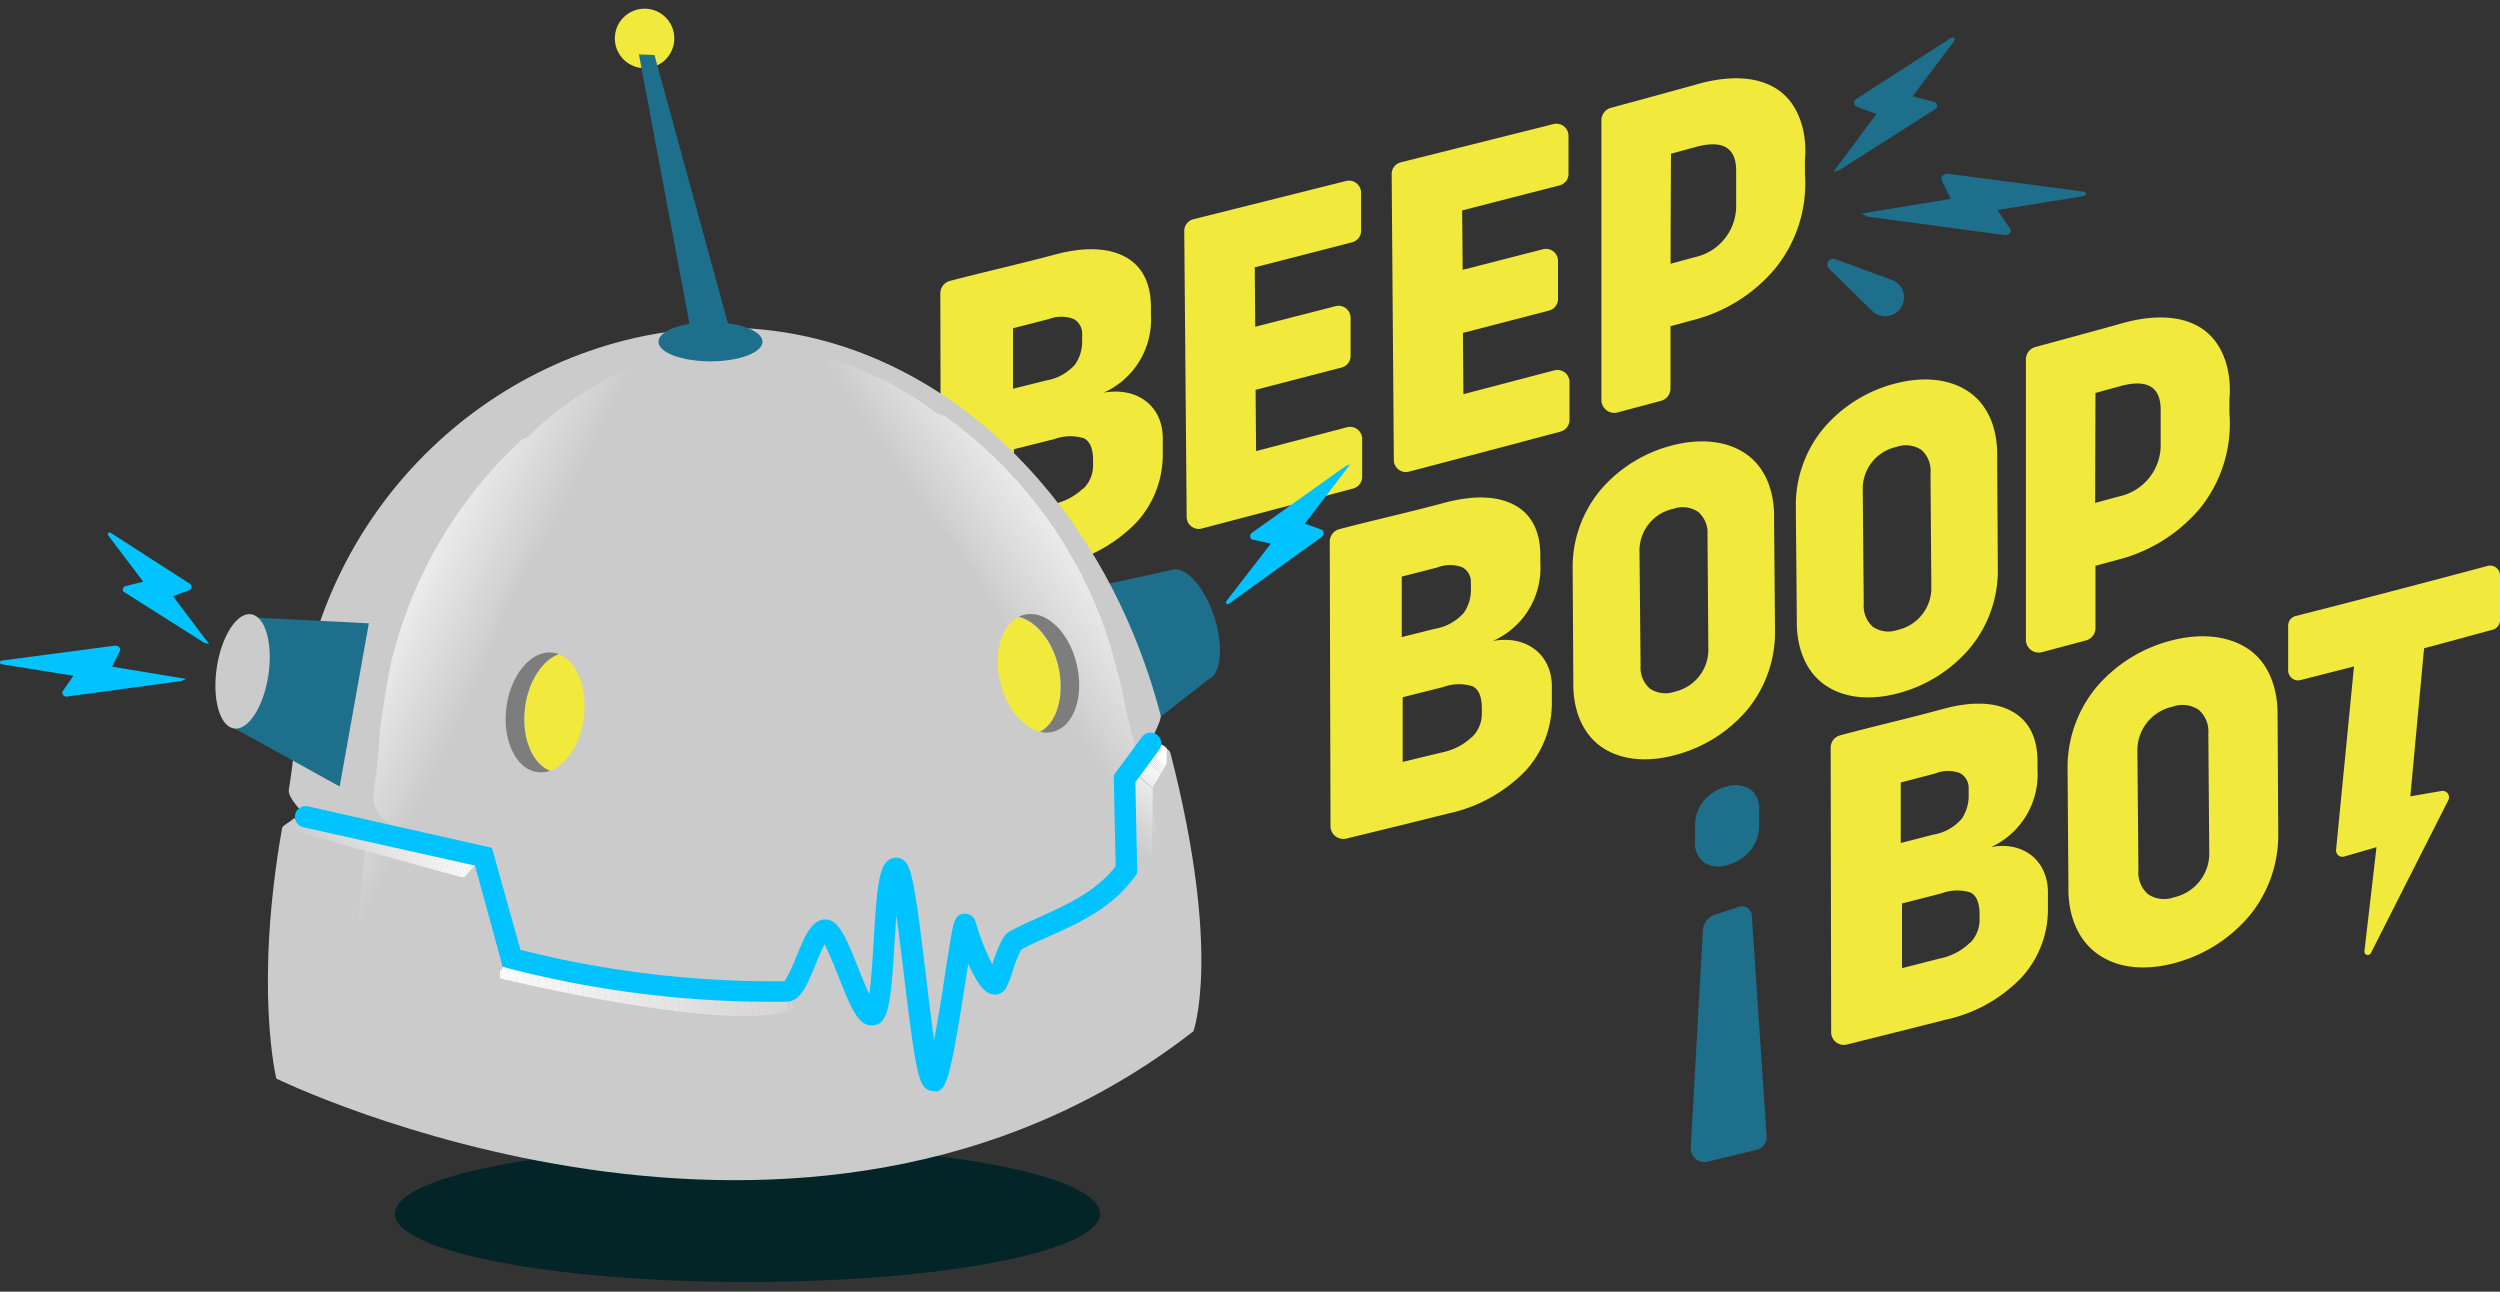<svg id="Layer_1" data-name="Layer 1" xmlns="http://www.w3.org/2000/svg" xmlns:xlink="http://www.w3.org/1999/xlink" viewBox="0 0 300 155"><rect x="0" y="0" width="300" height="155" fill="#333333" stroke="none"/><defs><style>.cls-1{fill:none;}.cls-2{fill:#f1ea3c;}.cls-3{fill:#1d6f8c;}.cls-4{fill:#032528;}.cls-5{fill:#00c3ff;}.cls-6{fill:#cacbca;}.cls-7{clip-path:url(#clip-path);}.cls-8{fill:#d2d3d2;}.cls-9{fill:#d1d2d1;}.cls-10{fill:#d0d1d0;}.cls-11{clip-path:url(#clip-path-2);}.cls-12{fill:#fff;}.cls-13{fill:#fefefe;}.cls-14{fill:#fdfdfd;}.cls-15{fill:#fcfcfc;}.cls-16{fill:#fbfbfb;}.cls-17{fill:#fafafa;}.cls-18{fill:#f9f9f9;}.cls-19{fill:#f8f8f8;}.cls-20{fill:#f7f7f7;}.cls-21{fill:#f6f6f6;}.cls-22{fill:#f5f5f5;}.cls-23{fill:#f4f4f4;}.cls-24{fill:#f3f3f3;}.cls-25{fill:#f2f2f2;}.cls-26{fill:#f1f1f1;}.cls-27{fill:#f0f0f0;}.cls-28{fill:#efefef;}.cls-29{fill:#eee;}.cls-30{fill:#ededed;}.cls-31{fill:#ececec;}.cls-32{fill:#ebebeb;}.cls-33{fill:#eaeaea;}.cls-34{fill:#e9e9e9;}.cls-35{fill:#e8e8e8;}.cls-36{fill:#e7e7e7;}.cls-37{fill:#e6e6e6;}.cls-38{fill:#e5e5e5;}.cls-39{fill:#e3e4e3;}.cls-40{fill:#e2e3e2;}.cls-41{fill:#e1e2e1;}.cls-42{fill:#e0e1e0;}.cls-43{fill:#dfe0df;}.cls-44{fill:#dedfde;}.cls-45{fill:#dddedd;}.cls-46{fill:#dcdddc;}.cls-47{fill:#dbdcdb;}.cls-48{fill:#dadbda;}.cls-49{fill:#d9dad9;}.cls-50{fill:#d8d9d8;}.cls-51{fill:#d7d8d7;}.cls-52{fill:#d6d7d6;}.cls-53{fill:#d5d6d5;}.cls-54{fill:#d4d5d4;}.cls-55{fill:#d3d4d3;}.cls-56{fill:#cfd0cf;}.cls-57{fill:#cecfce;}.cls-58{fill:#cdcecd;}.cls-59{fill:#cccdcc;}.cls-60{fill:#cbcccb;}.cls-61{clip-path:url(#clip-path-3);}.cls-62{clip-path:url(#clip-path-4);}.cls-63{fill:#7d7d7d;}.cls-64{clip-path:url(#clip-path-5);}.cls-65{clip-path:url(#clip-path-6);}.cls-66{clip-path:url(#clip-path-7);}</style><clipPath id="clip-path"><path class="cls-1" d="M46.85,98.85c-.14-.13-.77.34,0,0Z"/></clipPath><clipPath id="clip-path-2"><path class="cls-1" d="M79.79,45.45l-.17.07-4.19-1.33a41.74,41.74,0,0,0-12,8.15c-.22.23-.68.25-.9.48A53.65,53.65,0,0,0,47,79.2c-.61,2.75-1,5.5-1.39,8.24-.16,2.51-.33,4.79-.73,7.31a3.75,3.75,0,0,0,1.95,4.1,4.07,4.07,0,0,1-1.6.68c-1.36.49-1.31,2.08-1.51,3.23-.16,2.51-.56,4.8-.73,7.31-.05,6.84-.34,13.68,1.22,20.52l6,1.9,0-.14,4.39,1.4c-1.55-6.84-1.27-13.68-1.22-20.52.16-2.51.56-4.8.73-7.31.2-1.14.16-2.74,1.51-3.23a4.07,4.07,0,0,0,1.6-.68,3.75,3.75,0,0,1-1.95-4.1c.39-2.52.56-4.8.73-7.31.39-2.74.77-5.49,1.39-8.24A53.65,53.65,0,0,1,72.87,56c.22-.23.68-.25.9-.48a41.74,41.74,0,0,1,12-8.15Z"/></clipPath><clipPath id="clip-path-3"><path class="cls-1" d="M134.68,93.69c.12-.14.8.25,0,0Z"/></clipPath><clipPath id="clip-path-4"><path class="cls-1" d="M95.37,44.8l.18.05,4-1.84a41.74,41.74,0,0,1,12.91,6.6c.25.2.7.16,1,.36a53.65,53.65,0,0,1,18.67,24.25c1,2.65,1.68,5.33,2.4,8,.47,2.47.93,4.72,1.63,7.17a3.75,3.75,0,0,1-1.42,4.31,4.07,4.07,0,0,0,1.67.48c1.41.32,1.56,1.91,1.9,3,.47,2.47,1.15,4.69,1.63,7.17.9,6.78,2,13.54,1.34,20.51l-5.69,2.63v-.14l-4.18,1.93c.69-7-.44-13.73-1.34-20.51-.47-2.47-1.15-4.69-1.63-7.17-.34-1.11-.5-2.7-1.9-3a4.07,4.07,0,0,1-1.67-.48,3.75,3.75,0,0,0,1.42-4.31c-.7-2.45-1.15-4.69-1.63-7.17-.72-2.68-1.45-5.35-2.4-8a53.65,53.65,0,0,0-18.67-24.25c-.25-.2-.7-.16-1-.36a41.74,41.74,0,0,0-12.91-6.6Z"/></clipPath><clipPath id="clip-path-5"><polygon class="cls-1" points="33.85 99.32 55.63 105.34 58 102.78 35.27 98.2 33.85 99.32"/></clipPath><clipPath id="clip-path-6"><path class="cls-1" d="M61.63,114.42l-2.16,2.85s28.14,6.95,35.77,3.87l-1-2.85s-15,.11-23.35-1.71S61.63,114.42,61.63,114.42Z"/></clipPath><clipPath id="clip-path-7"><path class="cls-1" d="M138.34,94.48l1.77-3.07a1.43,1.43,0,0,0-.86-2.1h0l-3.57,3.8-.08,10,2.58,1.82Z"/></clipPath></defs><title>b3-logo</title><path class="cls-2" d="M289.24,95.56l3.72-.64a.77.77,0,0,1,.84,1.1l-9.3,18.36a.41.41,0,0,1-.77-.23l1.45-12.49-3.85,1.12a.77.77,0,0,1-1-.81l2.15-22-6.42,1.64a1.19,1.19,0,0,1-1.48-1.15l0-5.38a1.19,1.19,0,0,1,.9-1.16c7.28-1.84,15.76-4.07,23-6A1.19,1.19,0,0,1,300,69.09c0,1.91,0,3.3,0,5.32a1.19,1.19,0,0,1-.89,1.16c-2.34.62-5.88,1.61-8.22,2.22Z"/><path class="cls-3" d="M220,20.63l5.16-6.94-2.34-.88a.51.51,0,0,1-.11-.91l11.44-7.37a.27.27,0,0,1,.36.39l-5,6.64,2.57.65a.51.51,0,0,1,.29.79l-11.7,7.45"/><path class="cls-3" d="M223.36,25.63l10.73-1.77L233,21.62c-.21-.38.24-.84.75-.77L250.06,23c.36,0,.31.48-.06.54L239.68,25.2l1.54,2.23c.21.3,0,.72-.5.8L224.09,26"/><path class="cls-2" d="M139.53,52.87l0,1.53a12,12,0,0,1-3.2,8.34A18.25,18.25,0,0,1,127,67.82q-6.09,1.52-12.19,3a1.54,1.54,0,0,1-1.9-1.5l-.07-34.11a1.54,1.54,0,0,1,1.15-1.5c4.09-1.07,8.24-2,12.33-3.09,2.8-.78,6.19-1.2,8.79.25,2,1.12,3,3.17,3,6v.91a9.6,9.6,0,0,1-5.67,9.34C136.5,46.4,139.67,48.76,139.53,52.87ZM129,43.75a4.81,4.81,0,0,0,.86-2.93v-.73a2,2,0,0,0-1-1.8,4.1,4.1,0,0,0-3,0l-4.3,1.1,0,7.26,4-1A5.89,5.89,0,0,0,129,43.75Zm1,14.89a3.88,3.88,0,0,0,1.17-2.83v-.57q0-2.07-1.09-2.64a5.45,5.45,0,0,0-3.52.08l-4.89,1.23,0,7.76,4.68-1.17A7.34,7.34,0,0,0,129.94,58.64Z"/><path class="cls-2" d="M186.22,82.67l0,1.53a12,12,0,0,1-3.2,8.34,18.25,18.25,0,0,1-9.27,5.09q-6.09,1.52-12.19,3a1.54,1.54,0,0,1-1.9-1.5L159.57,65a1.54,1.54,0,0,1,1.15-1.5c4.09-1.07,8.24-2,12.33-3.09,2.8-.78,6.19-1.2,8.79.25,2,1.12,3,3.17,3,6v.91a9.6,9.6,0,0,1-5.67,9.34C183.19,76.19,186.36,78.56,186.22,82.67Zm-10.57-9.12a4.81,4.81,0,0,0,.86-2.93v-.73a2,2,0,0,0-1-1.8,4.1,4.1,0,0,0-3,0l-4.3,1.1,0,7.26,4-1A5.89,5.89,0,0,0,175.65,73.55Zm1,14.89a3.88,3.88,0,0,0,1.17-2.83V85q0-2.07-1.09-2.64a5.45,5.45,0,0,0-3.52.08l-4.89,1.23,0,7.76L173,90.3A7.34,7.34,0,0,0,176.63,88.44Z"/><path class="cls-2" d="M142.4,62l-.29-34.28a1.45,1.45,0,0,1,1.09-1.41l18.33-4.59a1.45,1.45,0,0,1,1.8,1.39l0,4.64a1.43,1.43,0,0,1-1.09,1.33l-11.67,3,.06,7.13,9.64-2.47a1.44,1.44,0,0,1,1.8,1.39l0,4.64A1.43,1.43,0,0,1,161,44.1l-10.33,2.68.06,7.35,10.92-2.86a1.45,1.45,0,0,1,1.81,1.39l0,4.55a1.45,1.45,0,0,1-1.07,1.41q-9.12,2.43-18.24,4.82A1.45,1.45,0,0,1,142.4,62Z"/><path class="cls-2" d="M192.17,48V14.43a1.54,1.54,0,0,1,1.14-1.49q5-1.35,10-2.73c3.14-.95,7-1.36,9.83.42s3.74,5.42,3.45,8.58v1.64A16.19,16.19,0,0,1,213,32.25a19,19,0,0,1-9.79,6.15l-2.75.74v7.47a1.54,1.54,0,0,1-1.14,1.49l-5.21,1.39A1.54,1.54,0,0,1,192.17,48Zm8.31-16.35,2.86-.78a6.3,6.3,0,0,0,5-6.38c0-1.61,0-2.42,0-4,0-2.8-1.63-3.74-4.9-2.84l-2.92.8Q200.48,25,200.47,31.65Z"/><path class="cls-2" d="M243.11,76.7V43.13a1.54,1.54,0,0,1,1.14-1.49q5-1.35,10-2.73c3.14-.95,7-1.36,9.83.42s3.74,5.42,3.45,8.58v1.64A16.19,16.19,0,0,1,264,61a19,19,0,0,1-9.79,6.15l-2.75.74v7.47a1.54,1.54,0,0,1-1.14,1.49l-5.21,1.39A1.54,1.54,0,0,1,243.11,76.7Zm8.31-16.35,2.86-.78a6.3,6.3,0,0,0,5-6.38c0-1.61,0-2.42,0-4,0-2.8-1.63-3.74-4.9-2.84l-2.92.8Q251.43,53.74,251.42,60.35Z"/><path class="cls-2" d="M167.26,55.18,167,20.89a1.45,1.45,0,0,1,1.09-1.41l18.33-4.59a1.45,1.45,0,0,1,1.8,1.39l0,4.64a1.43,1.43,0,0,1-1.09,1.33l-11.67,3,.06,7.13,9.64-2.47a1.44,1.44,0,0,1,1.8,1.39l0,4.64a1.43,1.43,0,0,1-1.08,1.33l-10.33,2.68.06,7.35,10.92-2.86a1.45,1.45,0,0,1,1.81,1.39l0,4.55a1.45,1.45,0,0,1-1.07,1.41q-9.12,2.43-18.24,4.82A1.45,1.45,0,0,1,167.26,55.18Z"/><path class="cls-2" d="M188.72,68.3a14.46,14.46,0,0,1,3.34-9.5,16.78,16.78,0,0,1,8.69-5.37c2.87-.74,6.17-.72,8.71,1s3.48,4.79,3.43,7.72L213,75.69a14.61,14.61,0,0,1-3.31,9.46A16.91,16.91,0,0,1,201,90.61c-2.87.78-6.17.8-8.72-.91s-3.53-4.8-3.48-7.76Zm8.15,11.58A3.31,3.31,0,0,0,198,82.64a3.35,3.35,0,0,0,3,.35,5.16,5.16,0,0,0,4-5.22l-.1-13.58a3.32,3.32,0,0,0-1.11-2.76,3.36,3.36,0,0,0-3-.37,5.13,5.13,0,0,0-4.05,5.2Z"/><path class="cls-2" d="M248.11,92.35a15.09,15.09,0,0,1,3.48-9.91,17.51,17.51,0,0,1,9.06-5.6c3-.77,6.43-.75,9.08,1s3.63,5,3.58,8.05l.08,14.12a15.24,15.24,0,0,1-3.45,9.87,17.64,17.64,0,0,1-9,5.69c-3,.81-6.43.83-9.1-1s-3.68-5-3.63-8.09Zm8.5,12.08a3.45,3.45,0,0,0,1.16,2.88,3.49,3.49,0,0,0,3.13.36,5.39,5.39,0,0,0,4.21-5.45L265,88.06a3.46,3.46,0,0,0-1.15-2.88,3.51,3.51,0,0,0-3.13-.38,5.35,5.35,0,0,0-4.23,5.43Z"/><path class="cls-2" d="M215.5,60.88a14.46,14.46,0,0,1,3.34-9.5A16.78,16.78,0,0,1,227.52,46c2.87-.74,6.17-.72,8.71,1s3.48,4.79,3.43,7.72l.08,13.54a14.61,14.61,0,0,1-3.31,9.46,16.91,16.91,0,0,1-8.61,5.46c-2.87.78-6.17.8-8.72-.91s-3.53-4.8-3.48-7.76Zm8.15,11.58a3.31,3.31,0,0,0,1.11,2.77,3.35,3.35,0,0,0,3,.35,5.16,5.16,0,0,0,4-5.22l-.1-13.58A3.32,3.32,0,0,0,230.58,54a3.36,3.36,0,0,0-3-.37,5.13,5.13,0,0,0-4.05,5.2Z"/><path class="cls-3" d="M212,136.5a1.57,1.57,0,0,1-1.26,1.49l-3,.73-2.73.66a1.67,1.67,0,0,1-2.13-1.49l1.47-26.31a2.09,2.09,0,0,1,1.49-1.83l2.79-.92a1.18,1.18,0,0,1,1.58.94Z"/><path class="cls-3" d="M203.4,99.08a4.61,4.61,0,0,1,1.06-3,5.35,5.35,0,0,1,2.77-1.71,3.44,3.44,0,0,1,2.78.32,2.84,2.84,0,0,1,1.09,2.46c0,1.44,0,.48,0,1.92a4.66,4.66,0,0,1-1.06,3,5.39,5.39,0,0,1-2.75,1.74,3.41,3.41,0,0,1-2.78-.29,2.85,2.85,0,0,1-1.11-2.47C203.41,99.58,203.41,100.53,203.4,99.08Z"/><path class="cls-2" d="M245.75,107.39l0,1.53a12.1,12.1,0,0,1-3.13,8.34,17.77,17.77,0,0,1-9.08,5.09q-6,1.52-11.94,3a1.52,1.52,0,0,1-1.86-1.5l-.06-34.11a1.54,1.54,0,0,1,1.13-1.5c4-1.07,8.07-2,12.08-3.09,2.74-.78,6.07-1.2,8.61.25,2,1.12,3,3.17,3,6v.91a9.62,9.62,0,0,1-5.56,9.34C242.78,100.91,245.89,103.27,245.75,107.39ZM235.4,98.26a4.88,4.88,0,0,0,.84-2.93v-.73a2,2,0,0,0-1-1.8,3.94,3.94,0,0,0-2.94,0l-4.21,1.1,0,7.26,3.89-1A5.74,5.74,0,0,0,235.4,98.26Zm1,14.89a3.92,3.92,0,0,0,1.15-2.83v-.57q0-2.07-1.07-2.64a5.23,5.23,0,0,0-3.45.08l-4.79,1.23,0,7.76,4.58-1.17A7.14,7.14,0,0,0,236.36,113.16Z"/><path class="cls-3" d="M220.14,31.07,227,33.57a2.25,2.25,0,0,1,1.11,3.35h0a2.25,2.25,0,0,1-3.46.38l-5.18-5.08A.69.69,0,0,1,220.14,31.07Z"/><ellipse class="cls-4" cx="89.69" cy="145.64" rx="42.31" ry="8.2"/><path class="cls-3" d="M145.71,74c-1.13-3.47-3.27-5.91-4.89-5.66h0l-13.37,2.94L134.15,90,145,81.54C146.53,80.92,146.87,77.59,145.71,74Z"/><path class="cls-5" d="M24.53,77.15,14.82,71a.42.42,0,0,1,.24-.66l2.13-.54L13,64.27a.22.22,0,0,1,.3-.32l9.49,6.11a.42.42,0,0,1-.09.76l-1.94.73L25.1,77.3"/><path class="cls-5" d="M21.75,81.72,7.94,83.6c-.37-.07-.58-.41-.41-.66l1.28-1.85L.25,79.72c-.31,0-.35-.41-.05-.45l13.56-1.79c.43-.06.8.32.62.64L13.45,80l8.9,1.47"/><path class="cls-5" d="M162.06,55.68l-5.48,7.16,2,.72c.34.11.33.64,0,.89l-11.11,8c-.25.18-.46-.11-.27-.36l5.3-6.86-2.2-.48c-.3-.06-.38-.46-.15-.76l11.35-8.08"/><path class="cls-6" d="M143.21,123.75s3.44-9.31-2.75-33.36c-.23-.9-2.49-1.32-2.49-1.32s1.47-2.62,1.31-3.22c-7.07-27.13-28-46.52-52.18-46.52S40.75,57.23,36.23,83c-.46,2.63-1.13,9.29-1.57,11.76-.18,1,1.92,3,1.92,3s-2.64,1.09-2.73,1.61c-3.38,19.19-.69,30.06-.69,30.06S96.26,160.33,143.21,123.75Z"/><g class="cls-7"><polygon class="cls-8" points="46.37 98.72 46.14 99.19 46.09 99.19 46.09 98.72 46.37 98.72"/><polygon class="cls-9" points="46.77 98.72 46.53 99.24 46.14 99.24 46.37 98.72 46.77 98.72"/><polygon class="cls-10" points="46.53 99.19 46.77 98.72 46.85 98.72 46.85 99.19 46.53 99.19"/></g><g class="cls-11"><polygon class="cls-12" points="55.83 43.25 43 70.72 43 43.25 55.83 43.25"/><polygon class="cls-12" points="56.22 43.25 43 71.51 43 70.72 55.83 43.25 56.22 43.25"/><polygon class="cls-13" points="56.61 43.25 43 72.3 43 71.51 56.22 43.25 56.61 43.25"/><polygon class="cls-14" points="57 43.25 43 73.08 43 72.3 56.61 43.25 57 43.25"/><polygon class="cls-15" points="57.39 43.25 43 73.87 43 73.08 57 43.25 57.39 43.25"/><polygon class="cls-16" points="57.78 43.25 43 74.66 43 73.87 57.39 43.25 57.78 43.25"/><polygon class="cls-17" points="58.17 43.25 43 75.45 43 74.66 57.78 43.25 58.17 43.25"/><polygon class="cls-18" points="58.56 43.25 43 76.24 43 75.45 58.17 43.25 58.56 43.25"/><polygon class="cls-19" points="58.96 43.25 43 77.02 43 76.24 58.56 43.25 58.96 43.25"/><polygon class="cls-20" points="59.35 43.25 43 77.81 43 77.02 58.96 43.25 59.35 43.25"/><polygon class="cls-21" points="59.74 43.25 43 78.6 43 77.81 59.35 43.25 59.74 43.25"/><polygon class="cls-22" points="60.13 43.25 43 79.39 43 78.6 59.74 43.25 60.13 43.25"/><polygon class="cls-23" points="60.52 43.25 43 80.18 43 79.39 60.13 43.25 60.52 43.25"/><polygon class="cls-24" points="60.91 43.25 43 80.96 43 80.18 60.52 43.25 60.91 43.25"/><polygon class="cls-25" points="61.3 43.25 43 81.75 43 80.96 60.91 43.25 61.3 43.25"/><polygon class="cls-26" points="61.69 43.25 43 82.54 43 81.75 61.3 43.25 61.69 43.25"/><polygon class="cls-27" points="62.08 43.25 43 83.33 43 82.54 61.69 43.25 62.08 43.25"/><polygon class="cls-28" points="62.47 43.25 43 84.11 43 83.33 62.08 43.25 62.47 43.25"/><polygon class="cls-29" points="62.86 43.25 43 84.9 43 84.11 62.47 43.25 62.86 43.25"/><polygon class="cls-30" points="63.25 43.25 43 85.69 43 84.9 62.86 43.25 63.25 43.25"/><polygon class="cls-31" points="63.64 43.25 43 86.48 43 85.69 63.25 43.25 63.64 43.25"/><polygon class="cls-32" points="64.03 43.25 43 87.27 43 86.48 63.64 43.25 64.03 43.25"/><polygon class="cls-33" points="64.42 43.25 43 88.06 43 87.27 64.03 43.25 64.42 43.25"/><polygon class="cls-34" points="64.82 43.25 43 88.84 43 88.06 64.42 43.25 64.82 43.25"/><polygon class="cls-35" points="65.21 43.25 43 89.63 43 88.84 64.82 43.25 65.21 43.25"/><polygon class="cls-36" points="65.6 43.25 43 90.42 43 89.63 65.21 43.25 65.6 43.25"/><polygon class="cls-37" points="65.99 43.25 43 91.21 43 90.42 65.6 43.25 65.99 43.25"/><polygon class="cls-38" points="66.38 43.25 43 91.99 43 91.21 65.99 43.25 66.38 43.25"/><polygon class="cls-39" points="66.77 43.25 43 92.78 43 91.99 66.38 43.25 66.77 43.25"/><polygon class="cls-40" points="67.16 43.25 43 93.57 43 92.78 66.77 43.25 67.16 43.25"/><polygon class="cls-41" points="67.55 43.25 43 94.36 43 93.57 67.16 43.25 67.55 43.25"/><polygon class="cls-42" points="67.94 43.25 43 95.14 43 94.36 67.55 43.25 67.94 43.25"/><polygon class="cls-43" points="68.33 43.25 43 95.93 43 95.14 67.94 43.25 68.33 43.25"/><polygon class="cls-44" points="68.72 43.25 43 96.72 43 95.93 68.33 43.25 68.72 43.25"/><polygon class="cls-45" points="69.11 43.25 43 97.51 43 96.72 68.72 43.25 69.11 43.25"/><polygon class="cls-46" points="69.5 43.25 43 98.3 43 97.51 69.11 43.25 69.5 43.25"/><polygon class="cls-47" points="69.89 43.25 43 99.08 43 98.3 69.5 43.25 69.89 43.25"/><polygon class="cls-48" points="70.28 43.25 43 99.87 43 99.08 69.89 43.25 70.28 43.25"/><polygon class="cls-49" points="70.68 43.25 43 100.66 43 99.87 70.28 43.25 70.68 43.25"/><polygon class="cls-50" points="71.07 43.25 43 101.45 43 100.66 70.68 43.25 71.07 43.25"/><polygon class="cls-51" points="71.46 43.25 43 102.24 43 101.45 71.07 43.25 71.46 43.25"/><polygon class="cls-52" points="71.85 43.25 43 103.02 43 102.24 71.46 43.25 71.85 43.25"/><polygon class="cls-53" points="72.24 43.25 43 103.81 43 103.02 71.85 43.25 72.24 43.25"/><polygon class="cls-54" points="72.63 43.25 43 104.6 43 103.81 72.24 43.25 72.63 43.25"/><polygon class="cls-55" points="73.02 43.25 43 105.39 43 104.6 72.63 43.25 73.02 43.25"/><polygon class="cls-8" points="73.41 43.25 43 106.17 43 105.39 73.02 43.25 73.41 43.25"/><polygon class="cls-9" points="73.8 43.25 43 106.96 43 106.17 73.41 43.25 73.8 43.25"/><polygon class="cls-10" points="74.19 43.25 43 107.75 43 106.96 73.8 43.25 74.19 43.25"/><polygon class="cls-56" points="74.58 43.25 43 108.54 43 107.75 74.19 43.25 74.58 43.25"/><polygon class="cls-57" points="74.97 43.25 43 109.33 43 108.54 74.58 43.25 74.97 43.25"/><polygon class="cls-58" points="75.36 43.25 43 110.11 43 109.33 74.97 43.25 75.36 43.25"/><polygon class="cls-59" points="75.75 43.25 43 110.9 43 110.11 75.36 43.25 75.75 43.25"/><polygon class="cls-60" points="76.14 43.25 43 111.69 43 110.9 75.75 43.25 76.14 43.25"/><polygon class="cls-6" points="76.54 43.25 43 112.48 43 111.69 76.14 43.25 76.54 43.25"/><polygon class="cls-6" points="80.55 43.25 86 46.78 86 133.25 49.44 133.25 43 130.39 43 112.48 76.54 43.25 80.55 43.25"/></g><g class="cls-61"><polygon class="cls-8" points="135.42 93.94 135.16 93.55 135.48 93.55 135.48 93.94 135.42 93.94"/><polygon class="cls-9" points="135 93.84 134.74 93.58 135.16 93.58 135.42 93.84 135 93.84"/><polygon class="cls-10" points="134.74 93.55 135 93.94 134.68 93.94 134.68 93.55 134.74 93.55"/></g><g class="cls-62"><polygon class="cls-12" points="143 75.21 120.59 43.25 143 43.25 143 75.21"/><polygon class="cls-12" points="143 75.84 120.17 43.25 120.59 43.25 143 75.21 143 75.84"/><polygon class="cls-13" points="143 76.48 119.75 43.25 120.17 43.25 143 75.84 143 76.48"/><polygon class="cls-14" points="143 77.11 119.33 43.25 119.75 43.25 143 76.48 143 77.11"/><polygon class="cls-15" points="143 77.75 118.91 43.25 119.33 43.25 143 77.11 143 77.75"/><polygon class="cls-16" points="143 78.38 118.5 43.25 118.91 43.25 143 77.75 143 78.38"/><polygon class="cls-17" points="143 79.02 118.08 43.25 118.5 43.25 143 78.38 143 79.02"/><polygon class="cls-18" points="143 79.65 117.66 43.25 118.08 43.25 143 79.02 143 79.65"/><polygon class="cls-19" points="143 80.28 117.23 43.25 117.66 43.25 143 79.65 143 80.28"/><polygon class="cls-20" points="143 80.92 116.82 43.25 117.23 43.25 143 80.28 143 80.92"/><polygon class="cls-21" points="143 81.55 116.4 43.25 116.82 43.25 143 80.92 143 81.55"/><polygon class="cls-22" points="143 82.19 115.98 43.25 116.4 43.25 143 81.55 143 82.19"/><polygon class="cls-23" points="143 82.82 115.56 43.25 115.98 43.25 143 82.19 143 82.82"/><polygon class="cls-24" points="143 83.45 115.14 43.25 115.56 43.25 143 82.82 143 83.45"/><polygon class="cls-25" points="143 84.09 114.72 43.25 115.14 43.25 143 83.45 143 84.09"/><polygon class="cls-26" points="143 84.72 114.3 43.25 114.72 43.25 143 84.09 143 84.72"/><polygon class="cls-27" points="143 85.36 113.88 43.25 114.3 43.25 143 84.72 143 85.36"/><polygon class="cls-28" points="143 85.99 113.46 43.25 113.88 43.25 143 85.36 143 85.99"/><polygon class="cls-29" points="143 86.62 113.04 43.25 113.46 43.25 143 85.99 143 86.62"/><polygon class="cls-30" points="143 87.26 112.62 43.25 113.04 43.25 143 86.62 143 87.26"/><polygon class="cls-31" points="143 87.89 112.2 43.25 112.62 43.25 143 87.26 143 87.89"/><polygon class="cls-32" points="143 88.53 111.78 43.25 112.2 43.25 143 87.89 143 88.53"/><polygon class="cls-33" points="143 89.16 111.36 43.25 111.78 43.25 143 88.53 143 89.16"/><polygon class="cls-34" points="143 89.79 110.94 43.25 111.36 43.25 143 89.16 143 89.79"/><polygon class="cls-35" points="143 90.43 110.52 43.25 110.94 43.25 143 89.79 143 90.43"/><polygon class="cls-36" points="143 91.06 110.1 43.25 110.52 43.25 143 90.43 143 91.06"/><polygon class="cls-37" points="143 91.69 109.68 43.25 110.1 43.25 143 91.06 143 91.69"/><polygon class="cls-38" points="143 92.33 109.26 43.25 109.68 43.25 143 91.69 143 92.33"/><polygon class="cls-39" points="143 92.96 108.84 43.25 109.26 43.25 143 92.33 143 92.96"/><polygon class="cls-40" points="143 93.6 108.42 43.25 108.84 43.25 143 92.96 143 93.6"/><polygon class="cls-41" points="143 94.23 108 43.25 108.42 43.25 143 93.6 143 94.23"/><polygon class="cls-42" points="143 94.86 107.58 43.25 108 43.25 143 94.23 143 94.86"/><polygon class="cls-43" points="143 95.5 107.16 43.25 107.58 43.25 143 94.86 143 95.5"/><polygon class="cls-44" points="143 96.13 106.74 43.25 107.16 43.25 143 95.5 143 96.13"/><polygon class="cls-45" points="143 96.77 106.32 43.25 106.74 43.25 143 96.13 143 96.77"/><polygon class="cls-46" points="143 97.4 105.9 43.25 106.32 43.25 143 96.77 143 97.4"/><polygon class="cls-47" points="143 98.03 105.48 43.25 105.9 43.25 143 97.4 143 98.03"/><polygon class="cls-48" points="143 98.67 105.06 43.25 105.48 43.25 143 98.03 143 98.67"/><polygon class="cls-49" points="143 99.3 104.64 43.25 105.06 43.25 143 98.67 143 99.3"/><polygon class="cls-50" points="143 99.94 104.22 43.25 104.64 43.25 143 99.3 143 99.94"/><polygon class="cls-51" points="143 100.57 103.8 43.25 104.22 43.25 143 99.94 143 100.57"/><polygon class="cls-52" points="143 101.2 103.38 43.25 103.8 43.25 143 100.57 143 101.2"/><polygon class="cls-53" points="143 101.84 102.96 43.25 103.38 43.25 143 101.2 143 101.84"/><polygon class="cls-54" points="143 102.47 102.54 43.25 102.96 43.25 143 101.84 143 102.47"/><polygon class="cls-55" points="143 103.11 102.12 43.25 102.54 43.25 143 102.47 143 103.11"/><polygon class="cls-8" points="143 103.74 101.7 43.25 102.12 43.25 143 103.11 143 103.74"/><polygon class="cls-9" points="143 104.38 101.28 43.25 101.7 43.25 143 103.74 143 104.38"/><polygon class="cls-10" points="143 105.01 100.86 43.25 101.28 43.25 143 104.38 143 105.01"/><polygon class="cls-56" points="143 105.64 100.44 43.25 100.86 43.25 143 105.01 143 105.64"/><polygon class="cls-57" points="143 106.28 100.03 43.25 100.44 43.25 143 105.64 143 106.28"/><polygon class="cls-58" points="143 106.91 99.61 43.25 100.03 43.25 143 106.28 143 106.91"/><polygon class="cls-59" points="143 107.55 99.19 43.25 99.61 43.25 143 106.91 143 107.55"/><polygon class="cls-60" points="143 108.18 98.77 43.25 99.19 43.25 143 107.55 143 108.18"/><polygon class="cls-6" points="143 108.81 98.35 43.25 98.77 43.25 143 108.18 143 108.81"/><polygon class="cls-6" points="143 125.02 135.48 129.25 90 129.25 90 46.81 95.42 43.25 98.35 43.25 143 108.81 143 125.02"/></g><path class="cls-2" d="M66,92.49c2-.71,3.66-3.23,4.06-6.4.46-3.58-.87-6.77-3-7.59-2,.71-3.66,3.23-4.06,6.4C62.54,88.49,63.87,91.67,66,92.49Z"/><path class="cls-63" d="M63,84.9c.41-3.17,2.09-5.69,4.06-6.4a3.12,3.12,0,0,0-.71-.18c-2.57-.33-5.07,2.61-5.58,6.57s1.17,7.44,3.74,7.77A3.23,3.23,0,0,0,66,92.49C63.87,91.67,62.54,88.49,63,84.9Z"/><path class="cls-2" d="M124.78,87.81c-2-.49-4-2.81-4.74-5.91-.85-3.51.12-6.83,2.18-7.88,2,.49,4,2.81,4.74,5.91C127.81,83.44,126.84,86.76,124.78,87.81Z"/><path class="cls-63" d="M127,79.93c-.75-3.11-2.7-5.42-4.74-5.91a3.12,3.12,0,0,1,.68-.25c2.52-.61,5.33,2,6.26,5.92s-.35,7.52-2.87,8.13a3.23,3.23,0,0,1-1.52,0C126.84,86.76,127.81,83.44,127,79.93Z"/><polyline class="cls-3" points="30.59 74.11 44.26 74.8 40.76 94.38 27.29 86.93"/><ellipse class="cls-3" cx="85.26" cy="41.01" rx="6.24" ry="2.35"/><circle class="cls-2" cx="77.35" cy="4.61" r="3.57"/><polygon class="cls-3" points="78.54 6.6 88.27 42.16 83.21 41.36 76.67 6.53 78.54 6.6"/><ellipse class="cls-6" cx="29.11" cy="80.56" rx="6.93" ry="3.13" transform="translate(-54.88 97.39) rotate(-81.46)"/><g class="cls-64"><polygon class="cls-12" points="58 102.78 56.44 97.25 58 97.25 58 102.78"/><polygon class="cls-12" points="58 104.05 56 97.25 56.44 97.25 58 102.78 58 104.05"/><polygon class="cls-13" points="58 105.07 57.93 104.62 55.57 97.25 56 97.25 58 104.05 58 105.07"/><polygon class="cls-14" points="57.93 104.62 57.54 104.52 55.14 97.25 55.57 97.25 57.93 104.62"/><polygon class="cls-15" points="57.54 104.71 57.22 105.25 57.14 105.25 54.7 97.25 55.14 97.25 57.54 104.71"/><polygon class="cls-16" points="56.71 105.25 54.27 97.25 54.7 97.25 57.14 105.25 56.71 105.25"/><polygon class="cls-17" points="56.28 105.25 53.84 97.25 54.27 97.25 56.71 105.25 56.28 105.25"/><polygon class="cls-18" points="55.84 105.25 53.4 97.25 53.84 97.25 56.28 105.25 55.84 105.25"/><polygon class="cls-19" points="55.41 105.25 52.97 97.25 53.4 97.25 55.84 105.25 55.41 105.25"/><polygon class="cls-20" points="54.98 105.25 52.54 97.25 52.97 97.25 55.41 105.25 54.98 105.25"/><polygon class="cls-21" points="54.54 105.25 52.1 97.25 52.54 97.25 54.98 105.25 54.54 105.25"/><polygon class="cls-22" points="54.11 105.25 51.67 97.25 52.1 97.25 54.54 105.25 54.11 105.25"/><polygon class="cls-23" points="53.68 105.25 51.24 97.25 51.67 97.25 54.11 105.25 53.68 105.25"/><polygon class="cls-24" points="53.24 105.25 50.8 97.25 51.24 97.25 53.68 105.25 53.24 105.25"/><polygon class="cls-25" points="52.81 105.25 50.37 97.25 50.8 97.25 53.24 105.25 52.81 105.25"/><polygon class="cls-26" points="52.38 105.25 49.94 97.25 50.37 97.25 52.81 105.25 52.38 105.25"/><polygon class="cls-27" points="51.94 105.25 49.5 97.25 49.94 97.25 52.38 105.25 51.94 105.25"/><polygon class="cls-28" points="51.51 105.25 49.07 97.25 49.5 97.25 51.94 105.25 51.51 105.25"/><polygon class="cls-29" points="51.08 105.25 48.64 97.25 49.07 97.25 51.51 105.25 51.08 105.25"/><polygon class="cls-30" points="50.64 105.25 48.2 97.25 48.64 97.25 51.08 105.25 50.64 105.25"/><polygon class="cls-31" points="50.21 105.25 47.77 97.25 48.2 97.25 50.64 105.25 50.21 105.25"/><polygon class="cls-32" points="49.78 105.25 47.34 97.25 47.77 97.25 50.21 105.25 49.78 105.25"/><polygon class="cls-33" points="49.34 105.25 46.9 97.25 47.34 97.25 49.78 105.25 49.34 105.25"/><polygon class="cls-34" points="48.91 105.25 46.47 97.25 46.9 97.25 49.34 105.25 48.91 105.25"/><polygon class="cls-35" points="48.48 105.25 46.04 97.25 46.47 97.25 48.91 105.25 48.48 105.25"/><polygon class="cls-36" points="48.04 105.25 45.6 97.25 46.04 97.25 48.48 105.25 48.04 105.25"/><polygon class="cls-37" points="47.61 105.25 45.17 97.25 45.6 97.25 48.04 105.25 47.61 105.25"/><polygon class="cls-38" points="47.18 105.25 44.74 97.25 45.17 97.25 47.61 105.25 47.18 105.25"/><polygon class="cls-39" points="46.74 105.25 44.3 97.25 44.74 97.25 47.18 105.25 46.74 105.25"/><polygon class="cls-40" points="46.31 105.25 43.87 97.25 44.3 97.25 46.74 105.25 46.31 105.25"/><polygon class="cls-41" points="45.88 105.25 43.44 97.25 43.87 97.25 46.31 105.25 45.88 105.25"/><polygon class="cls-42" points="45.44 105.25 43 97.25 43.44 97.25 45.88 105.25 45.44 105.25"/><polygon class="cls-43" points="45.01 105.25 42.57 97.25 43 97.25 45.44 105.25 45.01 105.25"/><polygon class="cls-44" points="44.58 105.25 42.14 97.25 42.57 97.25 45.01 105.25 44.58 105.25"/><polygon class="cls-45" points="44.14 105.25 41.7 97.25 42.14 97.25 44.58 105.25 44.14 105.25"/><polygon class="cls-46" points="43.71 105.25 41.27 97.25 41.7 97.25 44.14 105.25 43.71 105.25"/><polygon class="cls-47" points="43.28 105.25 40.84 97.25 41.27 97.25 43.71 105.25 43.28 105.25"/><polygon class="cls-48" points="42.84 105.25 40.4 97.25 40.84 97.25 43.28 105.25 42.84 105.25"/><polygon class="cls-49" points="42.41 105.25 39.97 97.25 40.4 97.25 42.84 105.25 42.41 105.25"/><polygon class="cls-50" points="41.98 105.25 39.54 97.25 39.97 97.25 42.41 105.25 41.98 105.25"/><polygon class="cls-51" points="41.54 105.25 39.1 97.25 39.54 97.25 41.98 105.25 41.54 105.25"/><polygon class="cls-52" points="41.11 105.25 38.67 97.25 39.1 97.25 41.54 105.25 41.11 105.25"/><polygon class="cls-53" points="40.68 105.25 38.24 97.25 38.67 97.25 41.11 105.25 40.68 105.25"/><polygon class="cls-54" points="40.24 105.25 37.8 97.25 38.24 97.25 40.68 105.25 40.24 105.25"/><polygon class="cls-55" points="39.81 105.25 37.37 97.25 37.8 97.25 40.24 105.25 39.81 105.25"/><polygon class="cls-8" points="39.38 105.25 36.94 97.25 37.37 97.25 39.81 105.25 39.38 105.25"/><polygon class="cls-9" points="38.94 105.25 36.5 97.25 36.94 97.25 39.38 105.25 38.94 105.25"/><polygon class="cls-10" points="38.51 105.25 36.07 97.25 36.5 97.25 38.94 105.25 38.51 105.25"/><polygon class="cls-56" points="38.08 105.25 35.64 97.25 36.07 97.25 38.51 105.25 38.08 105.25"/><polygon class="cls-57" points="37.64 105.25 35.2 97.25 35.64 97.25 38.08 105.25 37.64 105.25"/><polygon class="cls-58" points="37.21 105.25 34.77 97.25 35.2 97.25 37.64 105.25 37.21 105.25"/><polygon class="cls-59" points="36.78 105.25 34.34 97.25 34.77 97.25 37.21 105.25 36.78 105.25"/><polygon class="cls-60" points="36.34 105.25 33.9 97.25 34.34 97.25 36.78 105.25 36.34 105.25"/><polygon class="cls-6" points="35.91 105.25 34 99.32 34 97.25 33.9 97.25 36.34 105.25 35.91 105.25"/><polygon class="cls-6" points="34 99.32 35.91 105.25 34 105.25 34 99.32"/></g><g class="cls-65"><polygon class="cls-15" points="60 118.43 60.12 124.25 60 124.25 60 118.43"/><polygon class="cls-16" points="59.88 114.25 60.99 124.25 60.12 124.25 60 118.43 60 114.25 59.88 114.25"/><polygon class="cls-17" points="60.75 114.25 61.86 124.25 60.99 124.25 59.88 114.25 60.75 114.25"/><polygon class="cls-18" points="61.62 114.25 62.73 124.25 61.86 124.25 60.75 114.25 61.62 114.25"/><polygon class="cls-19" points="62.49 114.25 63.6 124.25 62.73 124.25 61.62 114.25 62.49 114.25"/><polygon class="cls-20" points="63.36 114.25 64.47 124.25 63.6 124.25 62.49 114.25 63.36 114.25"/><polygon class="cls-21" points="64.23 114.25 65.34 124.25 64.47 124.25 63.36 114.25 64.23 114.25"/><polygon class="cls-22" points="65.1 114.25 66.21 124.25 65.34 124.25 64.23 114.25 65.1 114.25"/><polygon class="cls-23" points="65.97 114.25 67.08 124.25 66.21 124.25 65.1 114.25 65.97 114.25"/><polygon class="cls-24" points="66.84 114.25 67.96 124.25 67.08 124.25 65.97 114.25 66.84 114.25"/><polygon class="cls-25" points="67.72 114.25 68.83 124.25 67.96 124.25 66.84 114.25 67.72 114.25"/><polygon class="cls-26" points="68.59 114.25 69.7 124.25 68.83 124.25 67.72 114.25 68.59 114.25"/><polygon class="cls-27" points="69.46 114.25 70.57 124.25 69.7 124.25 68.59 114.25 69.46 114.25"/><polygon class="cls-28" points="70.33 114.25 71.44 124.25 70.57 124.25 69.46 114.25 70.33 114.25"/><polygon class="cls-29" points="71.2 114.25 72.31 124.25 71.44 124.25 70.33 114.25 71.2 114.25"/><polygon class="cls-30" points="72.07 114.25 73.18 124.25 72.31 124.25 71.2 114.25 72.07 114.25"/><polygon class="cls-31" points="72.94 114.25 74.05 124.25 73.18 124.25 72.07 114.25 72.94 114.25"/><polygon class="cls-32" points="73.81 114.25 74.92 124.25 74.05 124.25 72.94 114.25 73.81 114.25"/><polygon class="cls-33" points="74.68 114.25 75.79 124.25 74.92 124.25 73.81 114.25 74.68 114.25"/><polygon class="cls-34" points="75.55 114.25 76.66 124.25 75.79 124.25 74.68 114.25 75.55 114.25"/><polygon class="cls-35" points="76.42 114.25 77.53 124.25 76.66 124.25 75.55 114.25 76.42 114.25"/><polygon class="cls-36" points="77.3 114.25 78.41 124.25 77.53 124.25 76.42 114.25 77.3 114.25"/><polygon class="cls-37" points="78.17 114.25 79.28 124.25 78.41 124.25 77.3 114.25 78.17 114.25"/><polygon class="cls-38" points="79.04 114.25 80.15 124.25 79.28 124.25 78.17 114.25 79.04 114.25"/><polygon class="cls-39" points="79.91 114.25 81.02 124.25 80.15 124.25 79.04 114.25 79.91 114.25"/><polygon class="cls-40" points="80.78 114.25 81.89 124.25 81.02 124.25 79.91 114.25 80.78 114.25"/><polygon class="cls-41" points="81.65 114.25 82.76 124.25 81.89 124.25 80.78 114.25 81.65 114.25"/><polygon class="cls-42" points="82.52 114.25 83.63 124.25 82.76 124.25 81.65 114.25 82.52 114.25"/><polygon class="cls-43" points="83.39 114.25 84.5 124.25 83.63 124.25 82.52 114.25 83.39 114.25"/><polygon class="cls-44" points="84.26 114.25 85.37 124.25 84.5 124.25 83.39 114.25 84.26 114.25"/><polygon class="cls-45" points="85.13 114.25 86.24 124.25 85.37 124.25 84.26 114.25 85.13 114.25"/><polygon class="cls-46" points="86 114.25 87.11 124.25 86.24 124.25 85.13 114.25 86 114.25"/><polygon class="cls-47" points="86.88 114.25 87.98 124.25 87.11 124.25 86 114.25 86.88 114.25"/><polygon class="cls-48" points="87.75 114.25 88.86 124.25 87.98 124.25 86.88 114.25 87.75 114.25"/><polygon class="cls-49" points="88.62 114.25 89.73 124.25 88.86 124.25 87.75 114.25 88.62 114.25"/><polygon class="cls-50" points="89.49 114.25 90.6 124.25 89.73 124.25 88.62 114.25 89.49 114.25"/><polygon class="cls-51" points="90.36 114.25 91.47 124.25 90.6 124.25 89.49 114.25 90.36 114.25"/><polygon class="cls-52" points="91.23 114.25 92.34 124.13 92.17 124.25 91.47 124.25 90.36 114.25 91.23 114.25"/><polygon class="cls-53" points="92.1 114.25 93.2 124.02 92.34 124.07 91.23 114.25 92.1 114.25"/><polygon class="cls-54" points="92.97 114.25 94.06 123.92 93.2 123.97 92.1 114.25 92.97 114.25"/><polygon class="cls-55" points="93.84 114.25 94.92 123.82 94.06 123.88 92.97 114.25 93.84 114.25"/><polygon class="cls-8" points="94.71 114.25 96 119.02 96 123.87 95.3 123.82 93.84 114.25 94.71 114.25"/><polygon class="cls-9" points="96 119.02 94.71 114.25 96 114.25 96 119.02"/></g><g class="cls-66"><polygon class="cls-12" points="140 92.38 137.7 89.85 138.53 89.25 140 89.25 140 92.38"/><polygon class="cls-12" points="140 92.62 137.58 90.01 137.56 89.88 140 92.38 140 92.62"/><polygon class="cls-13" points="140 92.87 137.46 90.13 137.44 90.01 140 92.62 140 92.87"/><polygon class="cls-14" points="140 93.11 137.33 90.26 137.31 90.13 140 92.87 140 93.11"/><polygon class="cls-15" points="140 93.36 137.21 90.39 137.19 90.26 140 93.11 140 93.36"/><polygon class="cls-16" points="140 93.61 137.09 90.51 137.07 90.39 140 93.36 140 93.61"/><polygon class="cls-17" points="140 93.85 136.97 90.64 136.94 90.51 140 93.61 140 93.85"/><polygon class="cls-18" points="140 94.09 136.84 90.77 136.82 90.64 140 93.85 140 94.09"/><polygon class="cls-19" points="140 94.34 136.72 90.89 136.7 90.77 140 94.09 140 94.34"/><polygon class="cls-20" points="140 94.59 136.6 91.02 136.58 90.89 140 94.34 140 94.59"/><polygon class="cls-21" points="141 94.83 136.98 91.15 137.2 91.02 141 94.59 141 94.83"/><polygon class="cls-22" points="141 95.08 136.85 91.28 137.08 91.15 141 94.83 141 95.08"/><polygon class="cls-23" points="141 95.32 136.73 91.4 136.96 91.28 141 95.08 141 95.32"/><polygon class="cls-24" points="141 95.57 136.61 91.53 136.84 91.4 141 95.32 141 95.57"/><polygon class="cls-25" points="141 95.81 136.49 91.66 136.71 91.53 141 95.57 141 95.81"/><polygon class="cls-26" points="141 96.06 136.36 91.78 136.59 91.66 141 95.81 141 96.06"/><polygon class="cls-27" points="141 96.3 136.24 91.91 136.47 91.78 141 96.06 141 96.3"/><polygon class="cls-28" points="141 96.55 136.12 92.04 136.35 91.91 141 96.3 141 96.55"/><polygon class="cls-29" points="141 96.79 136 92.16 136.22 92.04 141 96.55 141 96.79"/><polygon class="cls-30" points="141 97.04 135.87 92.29 136.1 92.16 141 96.79 141 97.04"/><polygon class="cls-31" points="141 97.28 135 92.48 135 92.35 135.57 92.29 141 97.04 141 97.28"/><polygon class="cls-32" points="141 97.53 135 92.72 135 92.48 141 97.28 141 97.53"/><polygon class="cls-33" points="141 97.77 135 92.97 135 92.72 141 97.53 141 97.77"/><polygon class="cls-34" points="141 98.02 135 93.21 135 92.97 141 97.77 141 98.02"/><polygon class="cls-35" points="141 98.26 135 93.46 135 93.21 141 98.02 141 98.26"/><polygon class="cls-36" points="141 98.51 135 93.7 135 93.46 141 98.26 141 98.51"/><polygon class="cls-37" points="141 98.75 135 93.95 135 93.7 141 98.51 141 98.75"/><polygon class="cls-38" points="141 99 135 94.19 135 93.95 141 98.75 141 99"/><polygon class="cls-39" points="141 99.24 135 94.44 135 94.19 141 99 141 99.24"/><polygon class="cls-40" points="141 99.49 135 94.69 135 94.44 141 99.24 141 99.49"/><polygon class="cls-41" points="141 99.73 135 94.93 135 94.69 141 99.49 141 99.73"/><polygon class="cls-42" points="141 99.98 135 95.17 135 94.93 141 99.73 141 99.98"/><polygon class="cls-43" points="141 100.22 135 95.42 135 95.17 141 99.98 141 100.22"/><polygon class="cls-44" points="141 100.47 135 95.67 135 95.42 141 100.22 141 100.47"/><polygon class="cls-45" points="141 100.72 135 95.91 135 95.67 141 100.47 141 100.72"/><polygon class="cls-46" points="141 100.96 135 96.16 135 95.91 141 100.72 141 100.96"/><polygon class="cls-47" points="141 101.21 135 96.4 135 96.16 141 100.96 141 101.21"/><polygon class="cls-48" points="141 101.45 135 96.65 135 96.4 141 101.21 141 101.45"/><polygon class="cls-49" points="141 101.7 135 96.89 135 96.65 141 101.45 141 101.7"/><polygon class="cls-50" points="141 101.94 135 97.14 135 96.89 141 101.7 141 101.94"/><polygon class="cls-51" points="141 102.19 135 97.38 135 97.14 141 101.94 141 102.19"/><polygon class="cls-52" points="141 102.43 135 97.63 135 97.38 141 102.19 141 102.43"/><polygon class="cls-53" points="141 102.68 135 97.87 135 97.63 141 102.43 141 102.68"/><polygon class="cls-54" points="141 102.92 135 98.12 135 97.87 141 102.68 141 102.92"/><polygon class="cls-55" points="141 103.17 135 98.36 135 98.12 141 102.92 141 103.17"/><polygon class="cls-8" points="141 103.23 140.39 103.32 135 98.61 135 98.36 141 103.17 141 103.23"/><polygon class="cls-9" points="140.18 103.32 139.91 103.45 135 98.85 135 98.61 140.18 103.32"/><polygon class="cls-10" points="140.06 103.45 139.79 103.58 135 99.1 135 98.85 140.06 103.45"/><polygon class="cls-56" points="139.94 103.58 139.66 103.7 135 99.34 135 99.1 139.94 103.58"/><polygon class="cls-57" points="139.81 103.7 139.54 103.83 135 99.59 135 99.34 139.81 103.7"/><polygon class="cls-58" points="139.69 103.83 139.42 103.96 135 99.83 135 99.59 139.69 103.83"/><polygon class="cls-59" points="139.57 103.96 139.3 104.08 135 100.08 135 99.83 139.57 103.96"/><polygon class="cls-60" points="139.45 104.08 139.17 104.21 135 100.32 135 100.08 139.45 104.08"/><polygon class="cls-6" points="139.32 104.21 139.05 104.34 135 100.57 135 100.32 139.32 104.21"/><polygon class="cls-6" points="139.2 104.48 138.9 105.25 135 105.25 135 100.57 139.2 104.48"/></g><path class="cls-5" d="M112,130.93a1.43,1.43,0,0,1-.79-.24c-1-.66-1.39-2.56-2.72-13.56-.28-2.29-.6-5-.93-7.26-.08,1.1-.15,2.22-.21,3.17-.44,7.27-.69,9.8-2.53,10s-2.69-2.09-4.23-5.94c-.48-1.2-1.14-2.85-1.64-3.79-.36.67-.79,1.71-1.08,2.41-1,2.48-1.84,4.44-3.43,4.48a126.16,126.16,0,0,1-33.43-4l-.69-.2L57,103.87,36.3,99.25a1.29,1.29,0,0,1,.56-2.51l22.17,5,3.42,12.24a124.2,124.2,0,0,0,31.7,3.77,17.67,17.67,0,0,0,1.39-2.9c1-2.46,1.82-4.4,3.37-4.51,1.7-.13,2.61,2.15,4.12,5.92.37.93.85,2.13,1.29,3.06.24-1.73.4-4.4.52-6.37.43-7.16.67-9.65,2.41-10a1.41,1.41,0,0,1,1.13.24c1,.7,1.39,2.75,2.71,13.72.3,2.52.67,5.53,1,7.93.47-2.53,1-5.68,1.29-7.8.27-1.71.52-3.32.72-4.48.33-1.89.5-2.85,1.62-2.92a1.32,1.32,0,0,1,1.35,1,29.74,29.74,0,0,0,2,5.1c.8-2.35,1.28-3.52,2.13-4,1.25-.66,2.51-1.23,3.73-1.78,3.38-1.53,6.58-3,8.95-6l-.23-10.93,3.45-4.68a1.29,1.29,0,0,1,2.07,1.52l-2.93,4,.23,10.93-.26.35c-2.79,3.82-6.57,5.52-10.22,7.17-1.14.51-2.32,1-3.46,1.64a17.92,17.92,0,0,0-1.05,2.68,11.87,11.87,0,0,1-.75,1.92,1.55,1.55,0,0,1-1.53.78c-.89-.11-1.65-.92-2.59-2.8-.14-.28-.28-.58-.42-.89l-.29,1.82c-.42,2.71-.91,5.78-1.37,8.23-.81,4.26-1.22,5-2.14,5.29A1.4,1.4,0,0,1,112,130.93Z"/></svg>